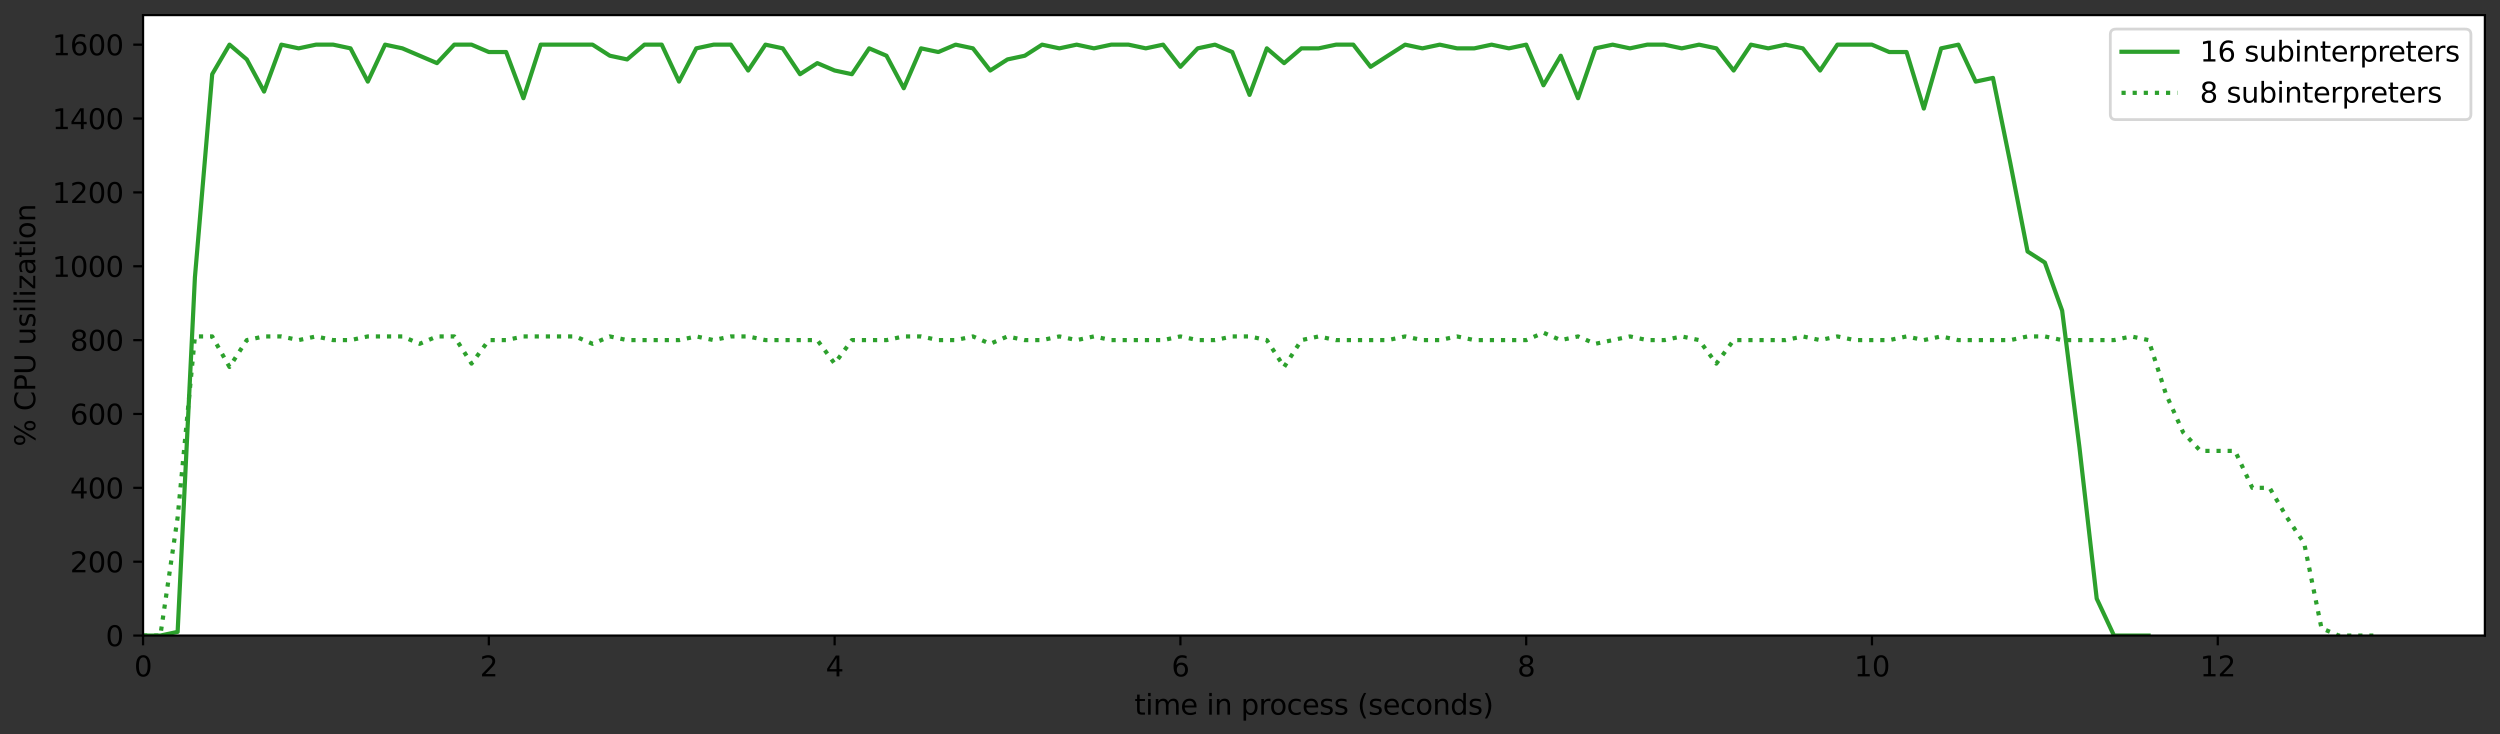 <?xml version="1.0" encoding="UTF-8" standalone="no"?>
<svg
   width="893.528pt"
   height="262.516pt"
   viewBox="0 0 893.528 262.516"
   version="1.1"
   id="svg3875"
   sodipodi:docname="cpu-of-compute-subinterpreters.svg"
   inkscape:version="1.1.2 (0a00cf5339, 2022-02-04)"
   xmlns:inkscape="http://www.inkscape.org/namespaces/inkscape"
   xmlns:sodipodi="http://sodipodi.sourceforge.net/DTD/sodipodi-0.dtd"
   xmlns:xlink="http://www.w3.org/1999/xlink"
   xmlns="http://www.w3.org/2000/svg"
   xmlns:svg="http://www.w3.org/2000/svg"
   xmlns:rdf="http://www.w3.org/1999/02/22-rdf-syntax-ns#"
   xmlns:cc="http://creativecommons.org/ns#"
   xmlns:dc="http://purl.org/dc/elements/1.1/">
  <rect x="0" y="0" width="893.528" height="262.516" fill="#333333" stroke="none"/>
  <sodipodi:namedview
     id="namedview3877"
     pagecolor="#ffffff"
     bordercolor="#666666"
     borderopacity="1.0"
     inkscape:pageshadow="2"
     inkscape:pageopacity="0.0"
     inkscape:pagecheckerboard="0"
     inkscape:document-units="pt"
     showgrid="false"
     fit-margin-top="5"
     fit-margin-left="5"
     fit-margin-right="5"
     fit-margin-bottom="5"
     inkscape:zoom="0.86805556"
     inkscape:cx="608.256"
     inkscape:cy="153.216"
     inkscape:window-width="2554"
     inkscape:window-height="1365"
     inkscape:window-x="1920"
     inkscape:window-y="32"
     inkscape:window-maximized="1"
     inkscape:current-layer="svg3875" />
  <defs
     id="defs3391">
    <style
       type="text/css"
       id="style3389">*{stroke-linejoin: round; stroke-linecap: butt}</style>
  </defs>
  <g
     id="axes_1"
     transform="translate(-83.872,-29.16)">
    <g
       id="patch_2">
      <path
         d="M 135,256.32 H 972 V 34.56 H 135 Z"
         style="fill:#ffffff"
         id="path3396" />
    </g>
    <g
       id="matplotlib.axis_1">
      <g
         id="xtick_1">
        <g
           id="line2d_1">
          <defs
             id="defs3400">
            <path
               id="m5536371b87"
               d="M 0,0 V 3.5"
               style="stroke:#000000;stroke-width:0.8" />
          </defs>
          <g
             id="g3404">
            <use
               xlink:href="#m5536371b87"
               x="135"
               y="256.32"
               style="stroke:#000000;stroke-width:0.8"
               id="use3402"
               width="100%"
               height="100%" />
          </g>
        </g>
        <g
           id="text_1">
          <!-- 0 -->
          <g
             transform="matrix(0.1,0,0,-0.1,131.819,270.918)"
             id="g3412">
            <defs
               id="defs3408">
              <path
                 id="DejaVuSans-30"
                 d="m 2034,4250 q -487,0 -733,-480 -245,-479 -245,-1442 0,-959 245,-1439 246,-480 733,-480 491,0 736,480 246,480 246,1439 0,963 -246,1442 -245,480 -736,480 z m 0,500 q 785,0 1199,-621 414,-620 414,-1801 0,-1178 -414,-1799 -414,-620 -1199,-620 -784,0 -1198,620 -414,621 -414,1799 0,1181 414,1801 414,621 1198,621 z"
                 transform="scale(0.016)" />
            </defs>
            <use
               xlink:href="#DejaVuSans-30"
               id="use3410"
               x="0"
               y="0"
               width="100%"
               height="100%" />
          </g>
        </g>
      </g>
      <g
         id="xtick_2">
        <g
           id="line2d_2">
          <g
             id="g3418">
            <use
               xlink:href="#m5536371b87"
               x="258.588"
               y="256.32"
               style="stroke:#000000;stroke-width:0.8"
               id="use3416"
               width="100%"
               height="100%" />
          </g>
        </g>
        <g
           id="text_2">
          <!-- 2 -->
          <g
             transform="matrix(0.1,0,0,-0.1,255.407,270.918)"
             id="g3426">
            <defs
               id="defs3422">
              <path
                 id="DejaVuSans-32"
                 d="M 1228,531 H 3431 V 0 H 469 v 531 q 359,372 979,998 621,627 780,809 303,340 423,576 121,236 121,464 0,372 -261,606 -261,235 -680,235 -297,0 -627,-103 -329,-103 -704,-313 v 638 q 381,153 712,231 332,78 607,78 725,0 1156,-363 431,-362 431,-968 0,-288 -108,-546 -107,-257 -392,-607 -78,-91 -497,-524 Q 1991,1309 1228,531 Z"
                 transform="scale(0.016)" />
            </defs>
            <use
               xlink:href="#DejaVuSans-32"
               id="use3424"
               x="0"
               y="0"
               width="100%"
               height="100%" />
          </g>
        </g>
      </g>
      <g
         id="xtick_3">
        <g
           id="line2d_3">
          <g
             id="g3432">
            <use
               xlink:href="#m5536371b87"
               x="382.176"
               y="256.32"
               style="stroke:#000000;stroke-width:0.8"
               id="use3430"
               width="100%"
               height="100%" />
          </g>
        </g>
        <g
           id="text_3">
          <!-- 4 -->
          <g
             transform="matrix(0.1,0,0,-0.1,378.995,270.918)"
             id="g3440">
            <defs
               id="defs3436">
              <path
                 id="DejaVuSans-34"
                 d="M 2419,4116 825,1625 h 1594 z m -166,550 h 794 V 1625 h 666 V 1100 H 3047 V 0 H 2419 V 1100 H 313 v 609 z"
                 transform="scale(0.016)" />
            </defs>
            <use
               xlink:href="#DejaVuSans-34"
               id="use3438"
               x="0"
               y="0"
               width="100%"
               height="100%" />
          </g>
        </g>
      </g>
      <g
         id="xtick_4">
        <g
           id="line2d_4">
          <g
             id="g3446">
            <use
               xlink:href="#m5536371b87"
               x="505.764"
               y="256.32"
               style="stroke:#000000;stroke-width:0.8"
               id="use3444"
               width="100%"
               height="100%" />
          </g>
        </g>
        <g
           id="text_4">
          <!-- 6 -->
          <g
             transform="matrix(0.1,0,0,-0.1,502.583,270.918)"
             id="g3454">
            <defs
               id="defs3450">
              <path
                 id="DejaVuSans-36"
                 d="m 2113,2584 q -425,0 -674,-291 -248,-290 -248,-796 0,-503 248,-796 249,-292 674,-292 425,0 673,292 248,293 248,796 0,506 -248,796 -248,291 -673,291 z m 1253,1979 v -575 q -238,112 -480,171 -242,60 -480,60 -625,0 -955,-422 -329,-422 -376,-1275 184,272 462,417 279,145 613,145 703,0 1111,-427 408,-426 408,-1160 0,-719 -425,-1154 -425,-434 -1131,-434 -810,0 -1238,620 -428,621 -428,1799 0,1106 525,1764 525,658 1409,658 238,0 480,-47 242,-47 505,-140 z"
                 transform="scale(0.016)" />
            </defs>
            <use
               xlink:href="#DejaVuSans-36"
               id="use3452"
               x="0"
               y="0"
               width="100%"
               height="100%" />
          </g>
        </g>
      </g>
      <g
         id="xtick_5">
        <g
           id="line2d_5">
          <g
             id="g3460">
            <use
               xlink:href="#m5536371b87"
               x="629.352"
               y="256.32"
               style="stroke:#000000;stroke-width:0.8"
               id="use3458"
               width="100%"
               height="100%" />
          </g>
        </g>
        <g
           id="text_5">
          <!-- 8 -->
          <g
             transform="matrix(0.1,0,0,-0.1,626.171,270.918)"
             id="g3468">
            <defs
               id="defs3464">
              <path
                 id="DejaVuSans-38"
                 d="m 2034,2216 q -450,0 -708,-241 -257,-241 -257,-662 0,-422 257,-663 258,-241 708,-241 450,0 709,242 260,243 260,662 0,421 -258,662 -257,241 -711,241 z m -631,268 q -406,100 -633,378 -226,279 -226,679 0,559 398,884 399,325 1092,325 697,0 1094,-325 397,-325 397,-884 0,-400 -227,-679 -226,-278 -629,-378 456,-106 710,-416 255,-309 255,-755 Q 3634,634 3220,271 2806,-91 2034,-91 1263,-91 848,271 434,634 434,1313 q 0,446 256,755 257,310 713,416 z m -231,997 q 0,-362 226,-565 227,-203 636,-203 407,0 636,203 230,203 230,565 0,363 -230,566 -229,203 -636,203 -409,0 -636,-203 -226,-203 -226,-566 z"
                 transform="scale(0.016)" />
            </defs>
            <use
               xlink:href="#DejaVuSans-38"
               id="use3466"
               x="0"
               y="0"
               width="100%"
               height="100%" />
          </g>
        </g>
      </g>
      <g
         id="xtick_6">
        <g
           id="line2d_6">
          <g
             id="g3474">
            <use
               xlink:href="#m5536371b87"
               x="752.94"
               y="256.32"
               style="stroke:#000000;stroke-width:0.8"
               id="use3472"
               width="100%"
               height="100%" />
          </g>
        </g>
        <g
           id="text_6">
          <!-- 10 -->
          <g
             transform="matrix(0.1,0,0,-0.1,746.578,270.918)"
             id="g3484">
            <defs
               id="defs3478">
              <path
                 id="DejaVuSans-31"
                 d="M 794,531 H 1825 V 4091 L 703,3866 v 575 l 1116,225 h 631 V 531 H 3481 V 0 H 794 Z"
                 transform="scale(0.016)" />
            </defs>
            <use
               xlink:href="#DejaVuSans-31"
               id="use3480"
               x="0"
               y="0"
               width="100%"
               height="100%" />
            <use
               xlink:href="#DejaVuSans-30"
               x="63.623"
               id="use3482"
               y="0"
               width="100%"
               height="100%" />
          </g>
        </g>
      </g>
      <g
         id="xtick_7">
        <g
           id="line2d_7">
          <g
             id="g3490">
            <use
               xlink:href="#m5536371b87"
               x="876.528"
               y="256.32"
               style="stroke:#000000;stroke-width:0.8"
               id="use3488"
               width="100%"
               height="100%" />
          </g>
        </g>
        <g
           id="text_7">
          <!-- 12 -->
          <g
             transform="matrix(0.1,0,0,-0.1,870.166,270.918)"
             id="g3497">
            <use
               xlink:href="#DejaVuSans-31"
               id="use3493"
               x="0"
               y="0"
               width="100%"
               height="100%" />
            <use
               xlink:href="#DejaVuSans-32"
               x="63.623"
               id="use3495"
               y="0"
               width="100%"
               height="100%" />
          </g>
        </g>
      </g>
      <g
         id="text_8">
        <!-- time in process (seconds) -->
        <g
           transform="matrix(0.1,0,0,-0.1,489.328,284.597)"
           id="g3567">
          <defs
             id="defs3515">
            <path
               id="DejaVuSans-74"
               d="M 1172,4494 V 3500 H 2356 V 3053 H 1172 V 1153 q 0,-428 117,-550 117,-122 477,-122 h 590 V 0 H 1766 Q 1100,0 847,248 594,497 594,1153 V 3053 H 172 v 447 h 422 v 994 z"
               transform="scale(0.016)" />
            <path
               id="DejaVuSans-69"
               d="m 603,3500 h 575 V 0 H 603 Z m 0,1363 h 575 V 4134 H 603 Z"
               transform="scale(0.016)" />
            <path
               id="DejaVuSans-6d"
               d="m 3328,2828 q 216,388 516,572 300,184 706,184 547,0 844,-383 297,-382 297,-1088 V 0 h -578 v 2094 q 0,503 -179,746 -178,244 -543,244 -447,0 -707,-297 -259,-296 -259,-809 V 0 h -578 v 2094 q 0,506 -178,748 -178,242 -550,242 -441,0 -701,-298 -259,-298 -259,-808 V 0 H 581 v 3500 h 578 v -544 q 197,322 472,475 275,153 653,153 382,0 649,-194 267,-193 395,-562 z"
               transform="scale(0.016)" />
            <path
               id="DejaVuSans-65"
               d="M 3597,1894 V 1613 H 953 q 38,-594 358,-905 320,-311 892,-311 331,0 642,81 311,81 618,244 V 178 Q 3153,47 2828,-22 2503,-91 2169,-91 1331,-91 842,396 353,884 353,1716 q 0,859 464,1363 464,505 1252,505 706,0 1117,-455 411,-454 411,-1235 z m -575,169 q -6,471 -264,752 -258,282 -683,282 -481,0 -770,-272 -289,-272 -333,-766 z"
               transform="scale(0.016)" />
            <path
               id="DejaVuSans-20"
               transform="scale(0.016)"
               d="" />
            <path
               id="DejaVuSans-6e"
               d="M 3513,2113 V 0 h -575 v 2094 q 0,497 -194,743 -194,247 -581,247 -466,0 -735,-297 -269,-296 -269,-809 V 0 H 581 v 3500 h 578 v -544 q 207,316 486,472 280,156 646,156 603,0 912,-373 310,-373 310,-1098 z"
               transform="scale(0.016)" />
            <path
               id="DejaVuSans-70"
               d="M 1159,525 V -1331 H 581 v 4831 h 578 v -531 q 182,312 458,463 277,152 661,152 638,0 1036,-506 399,-506 399,-1331 0,-825 -399,-1332 -398,-506 -1036,-506 -384,0 -661,152 -276,152 -458,464 z m 1957,1222 q 0,634 -261,995 -261,361 -717,361 -457,0 -718,-361 -261,-361 -261,-995 0,-634 261,-995 261,-361 718,-361 456,0 717,361 261,361 261,995 z"
               transform="scale(0.016)" />
            <path
               id="DejaVuSans-72"
               d="m 2631,2963 q -97,56 -211,82 -114,27 -251,27 -488,0 -749,-317 -261,-317 -261,-911 V 0 H 581 v 3500 h 578 v -544 q 182,319 472,473 291,155 707,155 59,0 131,-8 72,-7 159,-23 z"
               transform="scale(0.016)" />
            <path
               id="DejaVuSans-6f"
               d="m 1959,3097 q -462,0 -731,-361 -269,-361 -269,-989 0,-628 267,-989 268,-361 733,-361 460,0 728,362 269,363 269,988 0,622 -269,986 -268,364 -728,364 z m 0,487 q 750,0 1178,-488 429,-487 429,-1349 Q 3566,888 3137,398 2709,-91 1959,-91 1206,-91 779,398 353,888 353,1747 q 0,862 426,1349 427,488 1180,488 z"
               transform="scale(0.016)" />
            <path
               id="DejaVuSans-63"
               d="m 3122,3366 v -538 q -244,135 -489,202 -245,67 -495,67 -560,0 -870,-355 -309,-354 -309,-995 0,-641 309,-996 310,-354 870,-354 250,0 495,67 245,67 489,202 V 134 Q 2881,22 2623,-34 2366,-91 2075,-91 1284,-91 818,406 353,903 353,1747 q 0,856 470,1346 471,491 1290,491 265,0 518,-55 253,-54 491,-163 z"
               transform="scale(0.016)" />
            <path
               id="DejaVuSans-73"
               d="m 2834,3397 v -544 q -243,125 -506,187 -262,63 -544,63 -428,0 -642,-131 -214,-131 -214,-394 0,-200 153,-314 153,-114 616,-217 l 197,-44 q 612,-131 870,-370 258,-239 258,-667 0,-488 -386,-773 Q 2250,-91 1575,-91 1294,-91 989,-36 684,19 347,128 v 594 q 319,-166 628,-249 309,-82 613,-82 406,0 624,139 219,139 219,392 0,234 -158,359 -157,125 -692,241 l -200,47 q -534,112 -772,345 -237,233 -237,639 0,494 350,762 350,269 994,269 318,0 599,-47 282,-46 519,-140 z"
               transform="scale(0.016)" />
            <path
               id="DejaVuSans-28"
               d="m 1984,4856 q -418,-718 -622,-1422 -203,-703 -203,-1425 0,-721 205,-1429 205,-708 620,-1424 h -500 q -468,735 -701,1444 -233,709 -233,1409 0,697 231,1403 232,707 703,1444 z"
               transform="scale(0.016)" />
            <path
               id="DejaVuSans-64"
               d="m 2906,2969 v 1894 h 575 V 0 H 2906 V 525 Q 2725,213 2448,61 2172,-91 1784,-91 1150,-91 751,415 353,922 353,1747 q 0,825 398,1331 399,506 1033,506 388,0 664,-152 277,-151 458,-463 z M 947,1747 q 0,-634 261,-995 261,-361 717,-361 456,0 718,361 263,361 263,995 0,634 -263,995 -262,361 -718,361 -456,0 -717,-361 -261,-361 -261,-995 z"
               transform="scale(0.016)" />
            <path
               id="DejaVuSans-29"
               d="m 513,4856 h 500 q 468,-737 701,-1444 233,-706 233,-1403 0,-700 -233,-1409 -233,-709 -701,-1444 H 513 q 415,716 620,1424 205,708 205,1429 0,722 -205,1425 -205,704 -620,1422 z"
               transform="scale(0.016)" />
          </defs>
          <use
             xlink:href="#DejaVuSans-74"
             id="use3517"
             x="0"
             y="0"
             width="100%"
             height="100%" />
          <use
             xlink:href="#DejaVuSans-69"
             x="39.209"
             id="use3519"
             y="0"
             width="100%"
             height="100%" />
          <use
             xlink:href="#DejaVuSans-6d"
             x="66.992"
             id="use3521"
             y="0"
             width="100%"
             height="100%" />
          <use
             xlink:href="#DejaVuSans-65"
             x="164.404"
             id="use3523"
             y="0"
             width="100%"
             height="100%" />
          <use
             xlink:href="#DejaVuSans-20"
             x="225.928"
             id="use3525"
             y="0"
             width="100%"
             height="100%" />
          <use
             xlink:href="#DejaVuSans-69"
             x="257.715"
             id="use3527"
             y="0"
             width="100%"
             height="100%" />
          <use
             xlink:href="#DejaVuSans-6e"
             x="285.498"
             id="use3529"
             y="0"
             width="100%"
             height="100%" />
          <use
             xlink:href="#DejaVuSans-20"
             x="348.877"
             id="use3531"
             y="0"
             width="100%"
             height="100%" />
          <use
             xlink:href="#DejaVuSans-70"
             x="380.664"
             id="use3533"
             y="0"
             width="100%"
             height="100%" />
          <use
             xlink:href="#DejaVuSans-72"
             x="444.141"
             id="use3535"
             y="0"
             width="100%"
             height="100%" />
          <use
             xlink:href="#DejaVuSans-6f"
             x="483.004"
             id="use3537"
             y="0"
             width="100%"
             height="100%" />
          <use
             xlink:href="#DejaVuSans-63"
             x="544.186"
             id="use3539"
             y="0"
             width="100%"
             height="100%" />
          <use
             xlink:href="#DejaVuSans-65"
             x="599.166"
             id="use3541"
             y="0"
             width="100%"
             height="100%" />
          <use
             xlink:href="#DejaVuSans-73"
             x="660.689"
             id="use3543"
             y="0"
             width="100%"
             height="100%" />
          <use
             xlink:href="#DejaVuSans-73"
             x="712.789"
             id="use3545"
             y="0"
             width="100%"
             height="100%" />
          <use
             xlink:href="#DejaVuSans-20"
             x="764.889"
             id="use3547"
             y="0"
             width="100%"
             height="100%" />
          <use
             xlink:href="#DejaVuSans-28"
             x="796.676"
             id="use3549"
             y="0"
             width="100%"
             height="100%" />
          <use
             xlink:href="#DejaVuSans-73"
             x="835.689"
             id="use3551"
             y="0"
             width="100%"
             height="100%" />
          <use
             xlink:href="#DejaVuSans-65"
             x="887.789"
             id="use3553"
             y="0"
             width="100%"
             height="100%" />
          <use
             xlink:href="#DejaVuSans-63"
             x="949.312"
             id="use3555"
             y="0"
             width="100%"
             height="100%" />
          <use
             xlink:href="#DejaVuSans-6f"
             x="1004.293"
             id="use3557"
             y="0"
             width="100%"
             height="100%" />
          <use
             xlink:href="#DejaVuSans-6e"
             x="1065.475"
             id="use3559"
             y="0"
             width="100%"
             height="100%" />
          <use
             xlink:href="#DejaVuSans-64"
             x="1128.853"
             id="use3561"
             y="0"
             width="100%"
             height="100%" />
          <use
             xlink:href="#DejaVuSans-73"
             x="1192.33"
             id="use3563"
             y="0"
             width="100%"
             height="100%" />
          <use
             xlink:href="#DejaVuSans-29"
             x="1244.43"
             id="use3565"
             y="0"
             width="100%"
             height="100%" />
        </g>
      </g>
    </g>
    <g
       id="matplotlib.axis_2">
      <g
         id="ytick_1">
        <g
           id="line2d_8">
          <defs
             id="defs3572">
            <path
               id="m14987babad"
               d="M 0,0 H -3.5"
               style="stroke:#000000;stroke-width:0.8" />
          </defs>
          <g
             id="g3576">
            <use
               xlink:href="#m14987babad"
               x="135"
               y="256.32"
               style="stroke:#000000;stroke-width:0.8"
               id="use3574"
               width="100%"
               height="100%" />
          </g>
        </g>
        <g
           id="text_9">
          <!-- 0 -->
          <g
             transform="matrix(0.1,0,0,-0.1,121.638,260.119)"
             id="g3581">
            <use
               xlink:href="#DejaVuSans-30"
               id="use3579"
               x="0"
               y="0"
               width="100%"
               height="100%" />
          </g>
        </g>
      </g>
      <g
         id="ytick_2">
        <g
           id="line2d_9">
          <g
             id="g3587">
            <use
               xlink:href="#m14987babad"
               x="135"
               y="229.92"
               style="stroke:#000000;stroke-width:0.8"
               id="use3585"
               width="100%"
               height="100%" />
          </g>
        </g>
        <g
           id="text_10">
          <!-- 200 -->
          <g
             transform="matrix(0.1,0,0,-0.1,108.912,233.719)"
             id="g3596">
            <use
               xlink:href="#DejaVuSans-32"
               id="use3590"
               x="0"
               y="0"
               width="100%"
               height="100%" />
            <use
               xlink:href="#DejaVuSans-30"
               x="63.623"
               id="use3592"
               y="0"
               width="100%"
               height="100%" />
            <use
               xlink:href="#DejaVuSans-30"
               x="127.246"
               id="use3594"
               y="0"
               width="100%"
               height="100%" />
          </g>
        </g>
      </g>
      <g
         id="ytick_3">
        <g
           id="line2d_10">
          <g
             id="g3602">
            <use
               xlink:href="#m14987babad"
               x="135"
               y="203.52"
               style="stroke:#000000;stroke-width:0.8"
               id="use3600"
               width="100%"
               height="100%" />
          </g>
        </g>
        <g
           id="text_11">
          <!-- 400 -->
          <g
             transform="matrix(0.1,0,0,-0.1,108.912,207.319)"
             id="g3611">
            <use
               xlink:href="#DejaVuSans-34"
               id="use3605"
               x="0"
               y="0"
               width="100%"
               height="100%" />
            <use
               xlink:href="#DejaVuSans-30"
               x="63.623"
               id="use3607"
               y="0"
               width="100%"
               height="100%" />
            <use
               xlink:href="#DejaVuSans-30"
               x="127.246"
               id="use3609"
               y="0"
               width="100%"
               height="100%" />
          </g>
        </g>
      </g>
      <g
         id="ytick_4">
        <g
           id="line2d_11">
          <g
             id="g3617">
            <use
               xlink:href="#m14987babad"
               x="135"
               y="177.12"
               style="stroke:#000000;stroke-width:0.8"
               id="use3615"
               width="100%"
               height="100%" />
          </g>
        </g>
        <g
           id="text_12">
          <!-- 600 -->
          <g
             transform="matrix(0.1,0,0,-0.1,108.912,180.919)"
             id="g3626">
            <use
               xlink:href="#DejaVuSans-36"
               id="use3620"
               x="0"
               y="0"
               width="100%"
               height="100%" />
            <use
               xlink:href="#DejaVuSans-30"
               x="63.623"
               id="use3622"
               y="0"
               width="100%"
               height="100%" />
            <use
               xlink:href="#DejaVuSans-30"
               x="127.246"
               id="use3624"
               y="0"
               width="100%"
               height="100%" />
          </g>
        </g>
      </g>
      <g
         id="ytick_5">
        <g
           id="line2d_12">
          <g
             id="g3632">
            <use
               xlink:href="#m14987babad"
               x="135"
               y="150.72"
               style="stroke:#000000;stroke-width:0.8"
               id="use3630"
               width="100%"
               height="100%" />
          </g>
        </g>
        <g
           id="text_13">
          <!-- 800 -->
          <g
             transform="matrix(0.1,0,0,-0.1,108.912,154.519)"
             id="g3641">
            <use
               xlink:href="#DejaVuSans-38"
               id="use3635"
               x="0"
               y="0"
               width="100%"
               height="100%" />
            <use
               xlink:href="#DejaVuSans-30"
               x="63.623"
               id="use3637"
               y="0"
               width="100%"
               height="100%" />
            <use
               xlink:href="#DejaVuSans-30"
               x="127.246"
               id="use3639"
               y="0"
               width="100%"
               height="100%" />
          </g>
        </g>
      </g>
      <g
         id="ytick_6">
        <g
           id="line2d_13">
          <g
             id="g3647">
            <use
               xlink:href="#m14987babad"
               x="135"
               y="124.32"
               style="stroke:#000000;stroke-width:0.8"
               id="use3645"
               width="100%"
               height="100%" />
          </g>
        </g>
        <g
           id="text_14">
          <!-- 1000 -->
          <g
             transform="matrix(0.1,0,0,-0.1,102.55,128.119)"
             id="g3658">
            <use
               xlink:href="#DejaVuSans-31"
               id="use3650"
               x="0"
               y="0"
               width="100%"
               height="100%" />
            <use
               xlink:href="#DejaVuSans-30"
               x="63.623"
               id="use3652"
               y="0"
               width="100%"
               height="100%" />
            <use
               xlink:href="#DejaVuSans-30"
               x="127.246"
               id="use3654"
               y="0"
               width="100%"
               height="100%" />
            <use
               xlink:href="#DejaVuSans-30"
               x="190.869"
               id="use3656"
               y="0"
               width="100%"
               height="100%" />
          </g>
        </g>
      </g>
      <g
         id="ytick_7">
        <g
           id="line2d_14">
          <g
             id="g3664">
            <use
               xlink:href="#m14987babad"
               x="135"
               y="97.92"
               style="stroke:#000000;stroke-width:0.8"
               id="use3662"
               width="100%"
               height="100%" />
          </g>
        </g>
        <g
           id="text_15">
          <!-- 1200 -->
          <g
             transform="matrix(0.1,0,0,-0.1,102.55,101.719)"
             id="g3675">
            <use
               xlink:href="#DejaVuSans-31"
               id="use3667"
               x="0"
               y="0"
               width="100%"
               height="100%" />
            <use
               xlink:href="#DejaVuSans-32"
               x="63.623"
               id="use3669"
               y="0"
               width="100%"
               height="100%" />
            <use
               xlink:href="#DejaVuSans-30"
               x="127.246"
               id="use3671"
               y="0"
               width="100%"
               height="100%" />
            <use
               xlink:href="#DejaVuSans-30"
               x="190.869"
               id="use3673"
               y="0"
               width="100%"
               height="100%" />
          </g>
        </g>
      </g>
      <g
         id="ytick_8">
        <g
           id="line2d_15">
          <g
             id="g3681">
            <use
               xlink:href="#m14987babad"
               x="135"
               y="71.52"
               style="stroke:#000000;stroke-width:0.8"
               id="use3679"
               width="100%"
               height="100%" />
          </g>
        </g>
        <g
           id="text_16">
          <!-- 1400 -->
          <g
             transform="matrix(0.1,0,0,-0.1,102.55,75.319)"
             id="g3692">
            <use
               xlink:href="#DejaVuSans-31"
               id="use3684"
               x="0"
               y="0"
               width="100%"
               height="100%" />
            <use
               xlink:href="#DejaVuSans-34"
               x="63.623"
               id="use3686"
               y="0"
               width="100%"
               height="100%" />
            <use
               xlink:href="#DejaVuSans-30"
               x="127.246"
               id="use3688"
               y="0"
               width="100%"
               height="100%" />
            <use
               xlink:href="#DejaVuSans-30"
               x="190.869"
               id="use3690"
               y="0"
               width="100%"
               height="100%" />
          </g>
        </g>
      </g>
      <g
         id="ytick_9">
        <g
           id="line2d_16">
          <g
             id="g3698">
            <use
               xlink:href="#m14987babad"
               x="135"
               y="45.12"
               style="stroke:#000000;stroke-width:0.8"
               id="use3696"
               width="100%"
               height="100%" />
          </g>
        </g>
        <g
           id="text_17">
          <!-- 1600 -->
          <g
             transform="matrix(0.1,0,0,-0.1,102.55,48.919)"
             id="g3709">
            <use
               xlink:href="#DejaVuSans-31"
               id="use3701"
               x="0"
               y="0"
               width="100%"
               height="100%" />
            <use
               xlink:href="#DejaVuSans-36"
               x="63.623"
               id="use3703"
               y="0"
               width="100%"
               height="100%" />
            <use
               xlink:href="#DejaVuSans-30"
               x="127.246"
               id="use3705"
               y="0"
               width="100%"
               height="100%" />
            <use
               xlink:href="#DejaVuSans-30"
               x="190.869"
               id="use3707"
               y="0"
               width="100%"
               height="100%" />
          </g>
        </g>
      </g>
      <g
         id="text_18">
        <!-- % CPU usilization -->
        <g
           transform="matrix(0,-0.1,-0.1,0,96.47,188.741)"
           id="g3757">
          <defs
             id="defs3721">
            <path
               id="DejaVuSans-25"
               d="m 4653,2053 q -272,0 -427,-231 -154,-231 -154,-644 0,-406 154,-639 155,-233 427,-233 266,0 420,233 155,233 155,639 0,410 -155,642 -154,233 -420,233 z m 0,397 q 494,0 784,-344 291,-343 291,-928 0,-584 -292,-927 -292,-342 -783,-342 -500,0 -791,342 -290,343 -290,927 0,588 292,930 292,342 789,342 z M 1428,4353 q -269,0 -424,-233 -154,-232 -154,-639 0,-412 153,-644 153,-231 425,-231 272,0 426,231 155,232 155,644 0,403 -156,637 -156,235 -425,235 z m 2822,397 h 500 L 1831,-91 h -500 z m -2822,0 q 494,0 787,-342 294,-342 294,-927 0,-590 -292,-931 -292,-341 -789,-341 -497,0 -786,342 -289,343 -289,930 0,582 290,925 291,344 785,344 z"
               transform="scale(0.016)" />
            <path
               id="DejaVuSans-43"
               d="m 4122,4306 v -665 q -319,297 -680,443 -361,147 -767,147 -800,0 -1225,-489 -425,-489 -425,-1414 0,-922 425,-1411 425,-489 1225,-489 406,0 767,147 361,147 680,444 V 359 Q 3791,134 3420,21 3050,-91 2638,-91 1578,-91 968,557 359,1206 359,2328 q 0,1125 609,1773 610,649 1670,649 418,0 788,-111 371,-111 696,-333 z"
               transform="scale(0.016)" />
            <path
               id="DejaVuSans-50"
               d="M 1259,4147 V 2394 h 794 q 441,0 681,228 241,228 241,650 0,419 -241,647 -240,228 -681,228 z m -631,519 h 1425 q 785,0 1186,-355 402,-355 402,-1039 0,-691 -402,-1044 -401,-353 -1186,-353 H 1259 V 0 H 628 Z"
               transform="scale(0.016)" />
            <path
               id="DejaVuSans-55"
               d="m 556,4666 h 635 V 1831 q 0,-750 271,-1080 272,-329 882,-329 606,0 878,329 272,330 272,1080 v 2835 h 634 V 1753 Q 4128,841 3676,375 3225,-91 2344,-91 1459,-91 1007,375 556,841 556,1753 Z"
               transform="scale(0.016)" />
            <path
               id="DejaVuSans-75"
               d="m 544,1381 v 2119 h 575 V 1403 q 0,-497 193,-746 194,-248 582,-248 465,0 735,297 271,297 271,810 v 1984 h 575 V 0 H 2900 V 538 Q 2691,219 2414,64 2138,-91 1772,-91 1169,-91 856,284 544,659 544,1381 Z m 1447,2203 z"
               transform="scale(0.016)" />
            <path
               id="DejaVuSans-6c"
               d="m 603,4863 h 575 V 0 H 603 Z"
               transform="scale(0.016)" />
            <path
               id="DejaVuSans-7a"
               d="M 353,3500 H 3084 V 2975 L 922,459 H 3084 V 0 H 275 V 525 L 2438,3041 H 353 Z"
               transform="scale(0.016)" />
            <path
               id="DejaVuSans-61"
               d="m 2194,1759 q -697,0 -966,-159 -269,-159 -269,-544 0,-306 202,-486 202,-179 548,-179 479,0 768,339 289,339 289,901 v 128 z m 1147,238 V 0 H 2766 V 531 Q 2569,213 2275,61 1981,-91 1556,-91 q -537,0 -855,302 -317,302 -317,808 0,590 395,890 396,300 1180,300 h 807 v 57 q 0,397 -261,614 -261,217 -733,217 -300,0 -585,-72 -284,-72 -546,-216 v 532 q 315,122 612,182 297,61 578,61 760,0 1135,-394 375,-393 375,-1193 z"
               transform="scale(0.016)" />
          </defs>
          <use
             xlink:href="#DejaVuSans-25"
             id="use3723"
             x="0"
             y="0"
             width="100%"
             height="100%" />
          <use
             xlink:href="#DejaVuSans-20"
             x="95.02"
             id="use3725"
             y="0"
             width="100%"
             height="100%" />
          <use
             xlink:href="#DejaVuSans-43"
             x="126.807"
             id="use3727"
             y="0"
             width="100%"
             height="100%" />
          <use
             xlink:href="#DejaVuSans-50"
             x="196.631"
             id="use3729"
             y="0"
             width="100%"
             height="100%" />
          <use
             xlink:href="#DejaVuSans-55"
             x="256.934"
             id="use3731"
             y="0"
             width="100%"
             height="100%" />
          <use
             xlink:href="#DejaVuSans-20"
             x="330.127"
             id="use3733"
             y="0"
             width="100%"
             height="100%" />
          <use
             xlink:href="#DejaVuSans-75"
             x="361.914"
             id="use3735"
             y="0"
             width="100%"
             height="100%" />
          <use
             xlink:href="#DejaVuSans-73"
             x="425.293"
             id="use3737"
             y="0"
             width="100%"
             height="100%" />
          <use
             xlink:href="#DejaVuSans-69"
             x="477.393"
             id="use3739"
             y="0"
             width="100%"
             height="100%" />
          <use
             xlink:href="#DejaVuSans-6c"
             x="505.176"
             id="use3741"
             y="0"
             width="100%"
             height="100%" />
          <use
             xlink:href="#DejaVuSans-69"
             x="532.959"
             id="use3743"
             y="0"
             width="100%"
             height="100%" />
          <use
             xlink:href="#DejaVuSans-7a"
             x="560.742"
             id="use3745"
             y="0"
             width="100%"
             height="100%" />
          <use
             xlink:href="#DejaVuSans-61"
             x="613.232"
             id="use3747"
             y="0"
             width="100%"
             height="100%" />
          <use
             xlink:href="#DejaVuSans-74"
             x="674.512"
             id="use3749"
             y="0"
             width="100%"
             height="100%" />
          <use
             xlink:href="#DejaVuSans-69"
             x="713.721"
             id="use3751"
             y="0"
             width="100%"
             height="100%" />
          <use
             xlink:href="#DejaVuSans-6f"
             x="741.504"
             id="use3753"
             y="0"
             width="100%"
             height="100%" />
          <use
             xlink:href="#DejaVuSans-6e"
             x="802.686"
             id="use3755"
             y="0"
             width="100%"
             height="100%" />
        </g>
      </g>
    </g>
    <g
       id="line2d_17">
      <path
         d="m 135,256.32 h 6.179 l 6.179,-1.32 6.179,-126.72 6.179,-72.6 6.179,-10.56 6.179,5.28 6.179,11.484 6.179,-16.764 6.179,1.32 6.179,-1.32 h 6.179 l 6.179,1.32 6.179,11.88 6.179,-13.2 6.179,1.32 6.179,2.64 6.179,2.64 6.179,-6.6 h 6.179 l 6.179,2.64 h 6.179 l 6.179,16.5 6.179,-19.14 h 6.179 6.179 6.179 l 6.179,3.96 6.179,1.32 6.179,-5.28 h 6.179 l 6.179,13.2 6.179,-11.88 6.179,-1.32 h 6.179 l 6.179,9.24 6.179,-9.24 6.179,1.32 6.179,9.24 6.179,-3.96 6.179,2.64 6.179,1.32 6.179,-9.24 6.179,2.64 6.179,11.616 6.179,-14.256 6.179,1.32 6.179,-2.64 6.179,1.32 6.179,7.92 6.179,-3.96 6.179,-1.32 6.179,-3.96 6.179,1.32 6.179,-1.32 6.179,1.32 6.179,-1.32 h 6.179 l 6.179,1.32 6.179,-1.32 6.179,7.92 6.179,-6.6 6.179,-1.32 6.179,2.64 6.179,15.312 6.179,-16.632 6.179,5.28 6.179,-5.28 h 6.179 l 6.179,-1.32 h 6.179 l 6.179,7.92 6.179,-3.96 6.179,-3.96 6.179,1.32 6.179,-1.32 6.179,1.32 h 6.179 l 6.179,-1.32 6.179,1.32 6.179,-1.32 6.179,14.52 6.179,-10.56 6.179,15.18 6.179,-17.82 6.179,-1.32 6.179,1.32 6.179,-1.32 h 6.179 l 6.179,1.32 6.179,-1.32 6.179,1.32 6.179,7.92 6.179,-9.24 6.179,1.32 6.179,-1.32 6.179,1.32 6.179,7.92 6.179,-9.24 h 6.179 6.179 l 6.179,2.64 h 6.179 l 6.179,20.196 6.179,-21.516 6.179,-1.32 6.179,13.2 6.179,-1.32 6.179,30.36 6.179,31.68 6.179,3.96 6.179,17.16 6.179,48.84 6.179,54.12 6.179,13.2 h 6.179 6.179"
         clip-path="url(#pf127297334)"
         style="fill:none;stroke:#2ca02c;stroke-width:1.5;stroke-linecap:square"
         id="path3761" />
    </g>
    <g
       id="line2d_18">
      <path
         d="m 135,256.32 h 6.179 l 6.179,-42.24 6.179,-64.68 h 6.179 l 6.179,10.916 6.179,-9.596 6.179,-1.32 h 6.179 l 6.179,1.32 6.179,-1.32 6.179,1.32 h 6.179 l 6.179,-1.32 h 12.359 l 6.179,2.64 6.179,-2.64 h 6.179 l 6.179,9.715 6.179,-8.395 h 6.179 l 6.179,-1.32 h 18.538 l 6.179,2.64 6.179,-2.64 6.179,1.32 h 18.538 l 6.179,-1.32 6.179,1.32 6.179,-1.32 h 6.179 l 6.179,1.32 h 18.538 l 6.179,8.395 6.179,-8.395 h 12.359 l 6.179,-1.32 h 6.179 l 6.179,1.32 h 6.179 l 6.179,-1.32 6.179,2.64 6.179,-2.64 6.179,1.32 h 6.179 l 6.179,-1.32 6.179,1.32 6.179,-1.32 6.179,1.32 h 18.538 l 6.179,-1.32 6.179,1.32 h 6.179 l 6.179,-1.32 h 6.179 l 6.179,1.32 6.179,9.596 6.179,-9.596 6.179,-1.32 6.179,1.32 h 18.538 l 6.179,-1.32 6.179,1.32 h 6.179 l 6.179,-1.32 6.179,1.32 h 18.538 l 6.179,-2.64 6.179,2.64 6.179,-1.32 6.179,2.64 12.359,-2.64 6.179,1.32 h 6.179 l 6.179,-1.32 6.179,1.32 6.179,8.395 6.179,-8.395 h 18.538 l 6.179,-1.32 6.179,1.32 6.179,-1.32 6.179,1.32 h 12.359 l 6.179,-1.32 6.179,1.32 6.179,-1.32 6.179,1.32 h 18.538 l 6.179,-1.32 h 6.179 l 6.179,1.32 h 18.538 l 6.179,-1.32 6.179,1.32 6.179,19.206 6.179,13.794 6.179,6.6 h 12.359 l 6.179,13.2 h 6.179 l 6.179,10.56 6.179,9.24 6.179,30.36 6.179,2.64 h 12.359 v 0"
         clip-path="url(#pf127297334)"
         style="fill:none;stroke:#2ca02c;stroke-width:1.5;stroke-dasharray:1.5, 2.475;stroke-dashoffset:0"
         id="path3764" />
    </g>
    <g
       id="patch_3">
      <path
         d="M 135,256.32 V 34.56"
         style="fill:none;stroke:#000000;stroke-width:0.8;stroke-linecap:square;stroke-linejoin:miter"
         id="path3767" />
    </g>
    <g
       id="patch_4">
      <path
         d="M 972,256.32 V 34.56"
         style="fill:none;stroke:#000000;stroke-width:0.8;stroke-linecap:square;stroke-linejoin:miter"
         id="path3770" />
    </g>
    <g
       id="patch_5">
      <path
         d="M 135,256.32 H 972"
         style="fill:none;stroke:#000000;stroke-width:0.8;stroke-linecap:square;stroke-linejoin:miter"
         id="path3773" />
    </g>
    <g
       id="patch_6">
      <path
         d="M 135,34.56 H 972"
         style="fill:none;stroke:#000000;stroke-width:0.8;stroke-linecap:square;stroke-linejoin:miter"
         id="path3776" />
    </g>
    <g
       id="legend_1">
      <g
         id="patch_7">
        <path
           d="M 840.12,71.916 H 965 q 2,0 2,-2 V 41.56 q 0,-2 -2,-2 H 840.12 q -2,0 -2,2 v 28.356 q 0,2 2,2 z"
           style="opacity:0.8;fill:#ffffff;stroke:#cccccc;stroke-linejoin:miter"
           id="path3779" />
      </g>
      <g
         id="line2d_19">
        <path
           d="m 842.12,47.658 h 10 10"
           style="fill:none;stroke:#2ca02c;stroke-width:1.5;stroke-linecap:square"
           id="path3782" />
      </g>
      <g
         id="text_19">
        <!-- 16 subinterpreters -->
        <g
           transform="matrix(0.1,0,0,-0.1,870.12,51.158)"
           id="g3824">
          <defs
             id="defs3786">
            <path
               id="DejaVuSans-62"
               d="m 3116,1747 q 0,634 -261,995 -261,361 -717,361 -457,0 -718,-361 -261,-361 -261,-995 0,-634 261,-995 261,-361 718,-361 456,0 717,361 261,361 261,995 z M 1159,2969 q 182,312 458,463 277,152 661,152 638,0 1036,-506 399,-506 399,-1331 Q 3713,922 3314,415 2916,-91 2278,-91 1894,-91 1617,61 1341,213 1159,525 V 0 H 581 v 4863 h 578 z"
               transform="scale(0.016)" />
          </defs>
          <use
             xlink:href="#DejaVuSans-31"
             id="use3788"
             x="0"
             y="0"
             width="100%"
             height="100%" />
          <use
             xlink:href="#DejaVuSans-36"
             x="63.623"
             id="use3790"
             y="0"
             width="100%"
             height="100%" />
          <use
             xlink:href="#DejaVuSans-20"
             x="127.246"
             id="use3792"
             y="0"
             width="100%"
             height="100%" />
          <use
             xlink:href="#DejaVuSans-73"
             x="159.033"
             id="use3794"
             y="0"
             width="100%"
             height="100%" />
          <use
             xlink:href="#DejaVuSans-75"
             x="211.133"
             id="use3796"
             y="0"
             width="100%"
             height="100%" />
          <use
             xlink:href="#DejaVuSans-62"
             x="274.512"
             id="use3798"
             y="0"
             width="100%"
             height="100%" />
          <use
             xlink:href="#DejaVuSans-69"
             x="337.988"
             id="use3800"
             y="0"
             width="100%"
             height="100%" />
          <use
             xlink:href="#DejaVuSans-6e"
             x="365.771"
             id="use3802"
             y="0"
             width="100%"
             height="100%" />
          <use
             xlink:href="#DejaVuSans-74"
             x="429.15"
             id="use3804"
             y="0"
             width="100%"
             height="100%" />
          <use
             xlink:href="#DejaVuSans-65"
             x="468.359"
             id="use3806"
             y="0"
             width="100%"
             height="100%" />
          <use
             xlink:href="#DejaVuSans-72"
             x="529.883"
             id="use3808"
             y="0"
             width="100%"
             height="100%" />
          <use
             xlink:href="#DejaVuSans-70"
             x="570.996"
             id="use3810"
             y="0"
             width="100%"
             height="100%" />
          <use
             xlink:href="#DejaVuSans-72"
             x="634.473"
             id="use3812"
             y="0"
             width="100%"
             height="100%" />
          <use
             xlink:href="#DejaVuSans-65"
             x="673.336"
             id="use3814"
             y="0"
             width="100%"
             height="100%" />
          <use
             xlink:href="#DejaVuSans-74"
             x="734.859"
             id="use3816"
             y="0"
             width="100%"
             height="100%" />
          <use
             xlink:href="#DejaVuSans-65"
             x="774.068"
             id="use3818"
             y="0"
             width="100%"
             height="100%" />
          <use
             xlink:href="#DejaVuSans-72"
             x="835.592"
             id="use3820"
             y="0"
             width="100%"
             height="100%" />
          <use
             xlink:href="#DejaVuSans-73"
             x="876.705"
             id="use3822"
             y="0"
             width="100%"
             height="100%" />
        </g>
      </g>
      <g
         id="line2d_20">
        <path
           d="m 842.12,62.337 h 10 10"
           style="fill:none;stroke:#2ca02c;stroke-width:1.5;stroke-dasharray:1.5, 2.475;stroke-dashoffset:0"
           id="path3827" />
      </g>
      <g
         id="text_20">
        <!-- 8 subinterpreters -->
        <g
           transform="matrix(0.1,0,0,-0.1,870.12,65.837)"
           id="g3864">
          <use
             xlink:href="#DejaVuSans-38"
             id="use3830"
             x="0"
             y="0"
             width="100%"
             height="100%" />
          <use
             xlink:href="#DejaVuSans-20"
             x="63.623"
             id="use3832"
             y="0"
             width="100%"
             height="100%" />
          <use
             xlink:href="#DejaVuSans-73"
             x="95.41"
             id="use3834"
             y="0"
             width="100%"
             height="100%" />
          <use
             xlink:href="#DejaVuSans-75"
             x="147.51"
             id="use3836"
             y="0"
             width="100%"
             height="100%" />
          <use
             xlink:href="#DejaVuSans-62"
             x="210.889"
             id="use3838"
             y="0"
             width="100%"
             height="100%" />
          <use
             xlink:href="#DejaVuSans-69"
             x="274.365"
             id="use3840"
             y="0"
             width="100%"
             height="100%" />
          <use
             xlink:href="#DejaVuSans-6e"
             x="302.148"
             id="use3842"
             y="0"
             width="100%"
             height="100%" />
          <use
             xlink:href="#DejaVuSans-74"
             x="365.527"
             id="use3844"
             y="0"
             width="100%"
             height="100%" />
          <use
             xlink:href="#DejaVuSans-65"
             x="404.736"
             id="use3846"
             y="0"
             width="100%"
             height="100%" />
          <use
             xlink:href="#DejaVuSans-72"
             x="466.26"
             id="use3848"
             y="0"
             width="100%"
             height="100%" />
          <use
             xlink:href="#DejaVuSans-70"
             x="507.373"
             id="use3850"
             y="0"
             width="100%"
             height="100%" />
          <use
             xlink:href="#DejaVuSans-72"
             x="570.85"
             id="use3852"
             y="0"
             width="100%"
             height="100%" />
          <use
             xlink:href="#DejaVuSans-65"
             x="609.713"
             id="use3854"
             y="0"
             width="100%"
             height="100%" />
          <use
             xlink:href="#DejaVuSans-74"
             x="671.236"
             id="use3856"
             y="0"
             width="100%"
             height="100%" />
          <use
             xlink:href="#DejaVuSans-65"
             x="710.445"
             id="use3858"
             y="0"
             width="100%"
             height="100%" />
          <use
             xlink:href="#DejaVuSans-72"
             x="771.969"
             id="use3860"
             y="0"
             width="100%"
             height="100%" />
          <use
             xlink:href="#DejaVuSans-73"
             x="813.082"
             id="use3862"
             y="0"
             width="100%"
             height="100%" />
        </g>
      </g>
    </g>
  </g>
  <defs
     id="defs3873">
    <clipPath
       id="pf127297334">
      <rect
         x="135"
         y="34.56"
         width="837"
         height="221.76"
         id="rect3870" />
    </clipPath>
  </defs>
</svg>
